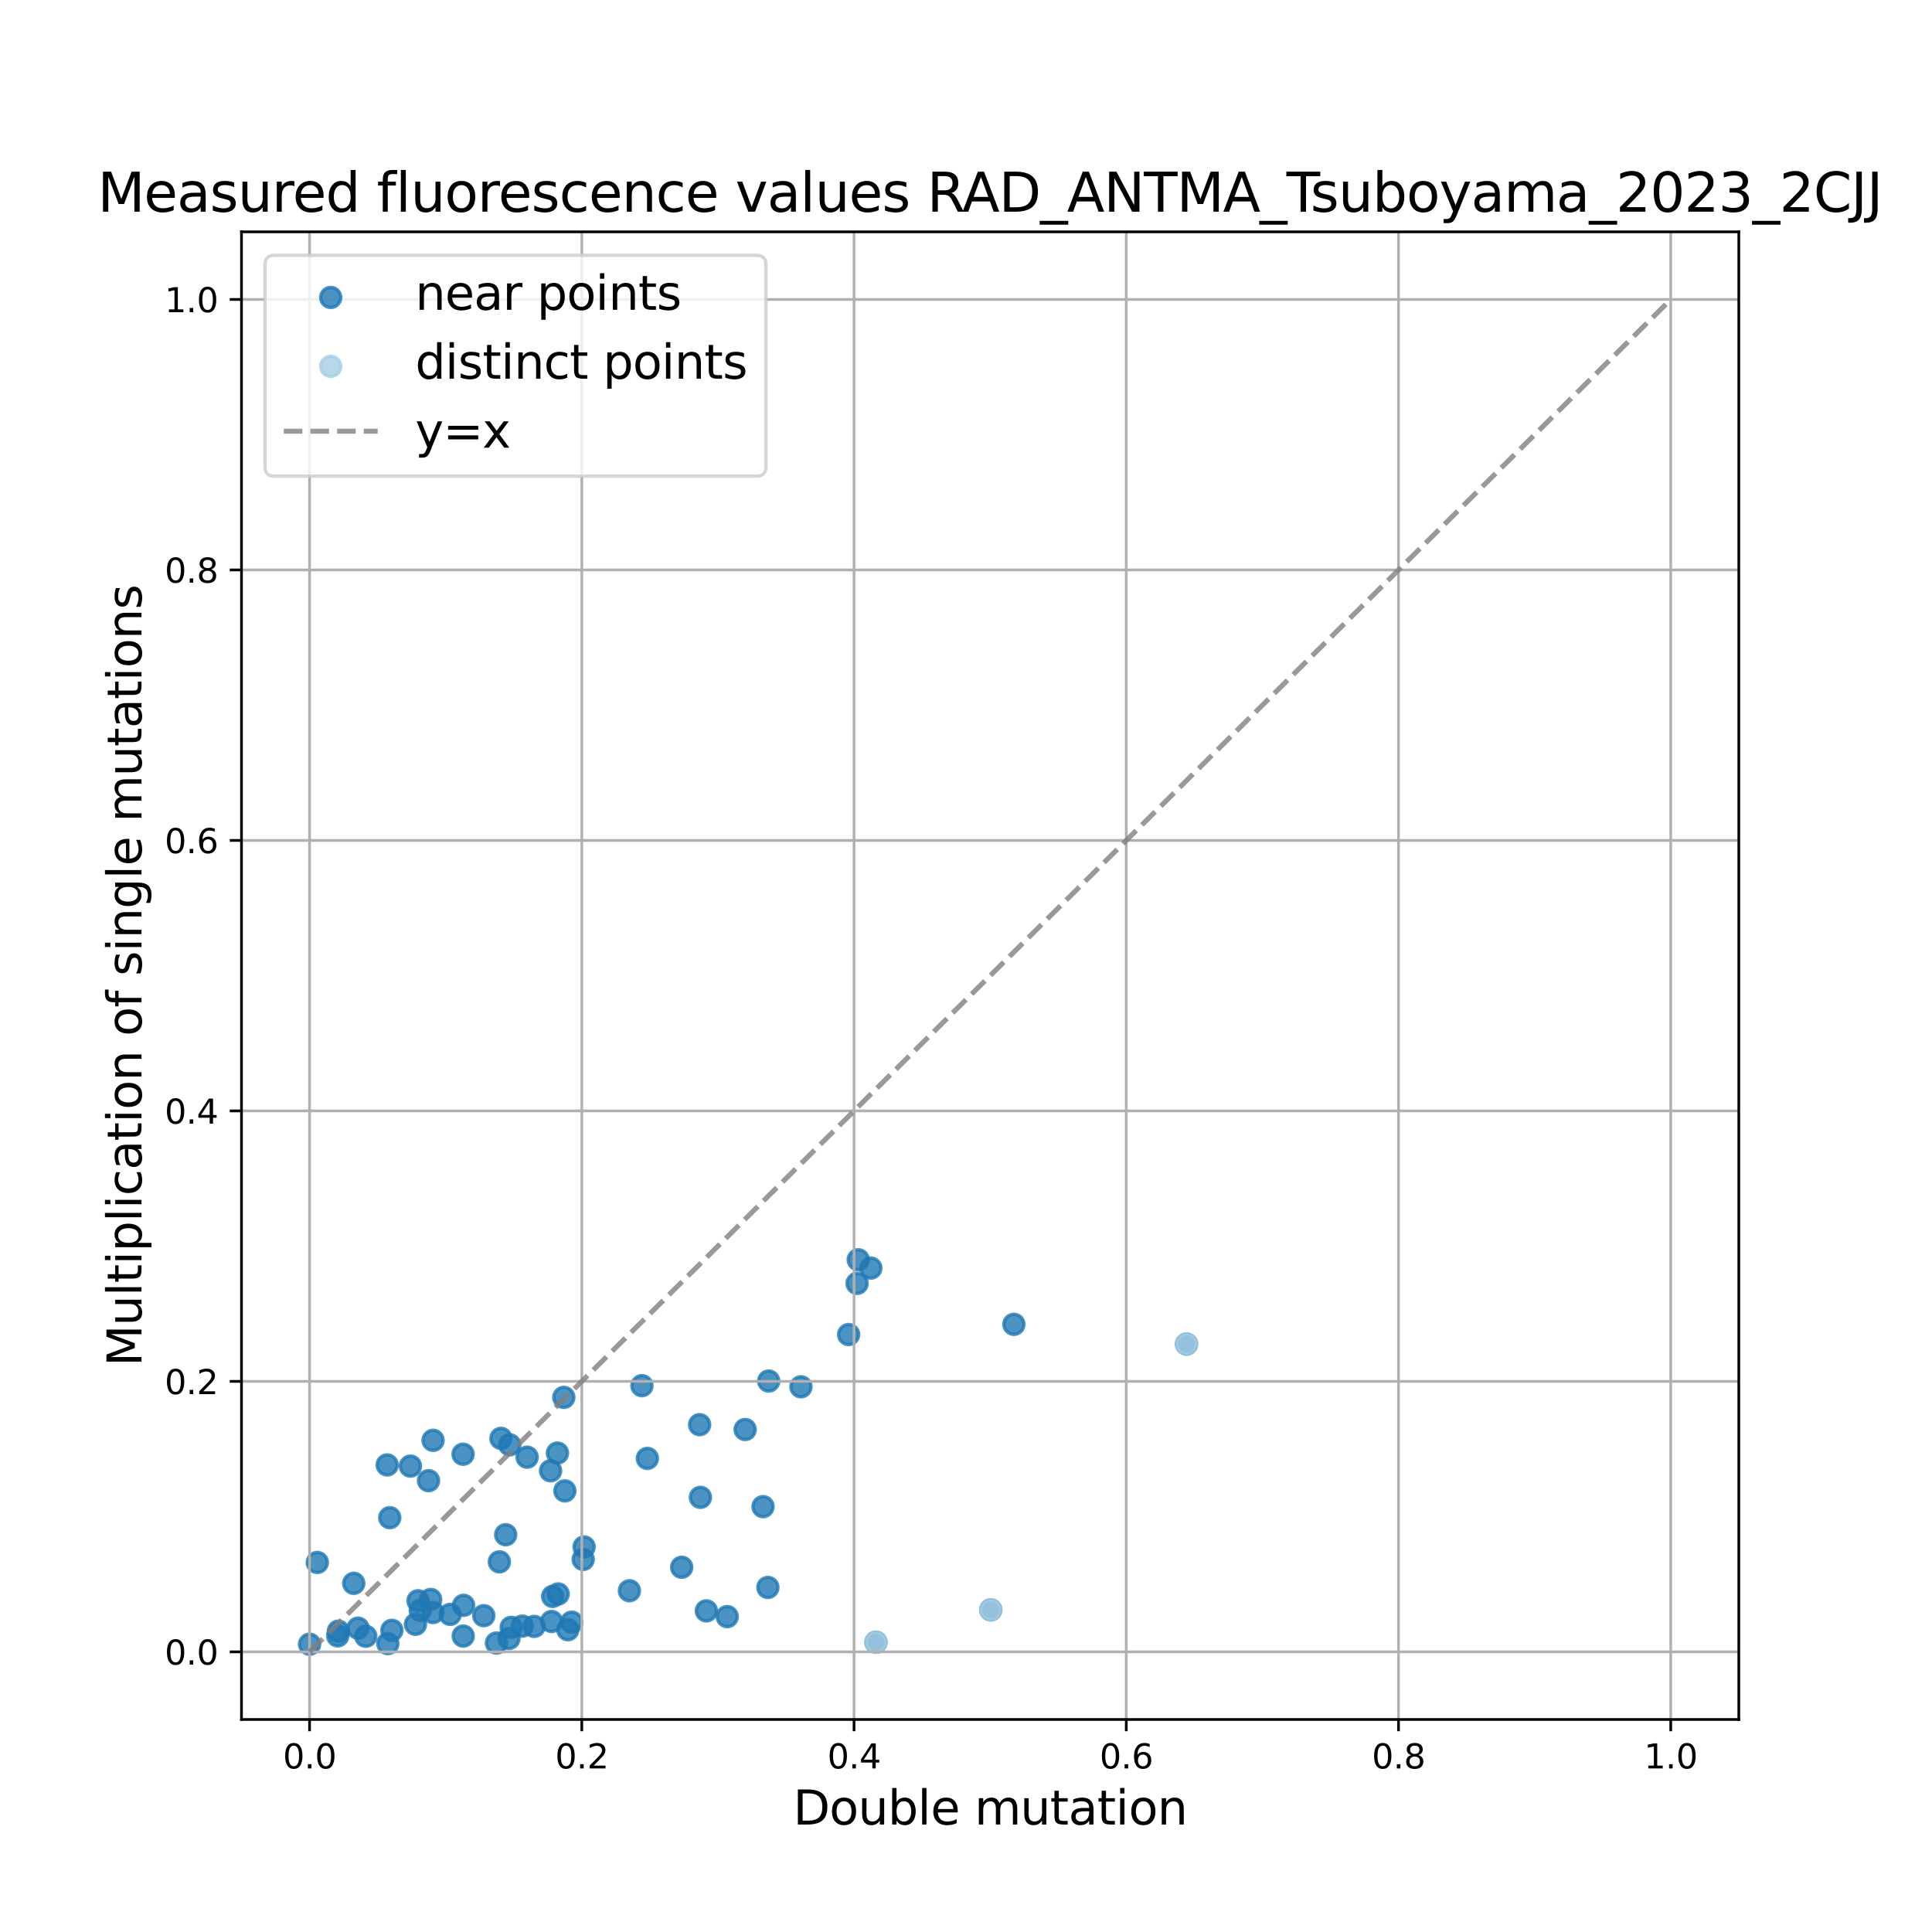 <?xml version="1.0" encoding="utf-8" standalone="no"?>
<!DOCTYPE svg PUBLIC "-//W3C//DTD SVG 1.1//EN"
  "http://www.w3.org/Graphics/SVG/1.1/DTD/svg11.dtd">
<svg xmlns:xlink="http://www.w3.org/1999/xlink" width="576pt" height="576pt" viewBox="0 0 576 576" xmlns="http://www.w3.org/2000/svg" version="1.1">
 <defs>
  <style type="text/css">*{stroke-linejoin: round; stroke-linecap: butt}</style>
 </defs>
 <g id="figure_1">
  <g id="patch_1">
   <path d="M 0 576 
L 576 576 
L 576 0 
L 0 0 
z
" style="fill: #ffffff"/>
  </g>
  <g id="axes_1">
   <g id="patch_2">
    <path d="M 72 512.64 
L 518.4 512.64 
L 518.4 69.12 
L 72 69.12 
z
" style="fill: #ffffff"/>
   </g>
   <g id="PathCollection_1">
    <defs>
     <path id="m69cbd426ca" d="M 0 3 
C 0.796 3 1.559 2.684 2.121 2.121 
C 2.684 1.559 3 0.796 3 0 
C 3 -0.796 2.684 -1.559 2.121 -2.121 
C 1.559 -2.684 0.796 -3 0 -3 
C -0.796 -3 -1.559 -2.684 -2.121 -2.121 
C -2.684 -1.559 -3 -0.796 -3 0 
C -3 0.796 -2.684 1.559 -2.121 2.121 
C -1.559 2.684 -0.796 3 0 3 
z
" style="stroke: #1f78b4; stroke-opacity: 0.8"/>
    </defs>
    <g clip-path="url(#p51358e89b4)">
     <use xlink:href="#m69cbd426ca" x="229.178" y="411.745" style="fill: #1f78b4; fill-opacity: 0.8; stroke: #1f78b4; stroke-opacity: 0.8"/>
     <use xlink:href="#m69cbd426ca" x="208.584" y="424.751" style="fill: #1f78b4; fill-opacity: 0.8; stroke: #1f78b4; stroke-opacity: 0.8"/>
     <use xlink:href="#m69cbd426ca" x="134.212" y="481.3" style="fill: #1f78b4; fill-opacity: 0.8; stroke: #1f78b4; stroke-opacity: 0.8"/>
     <use xlink:href="#m69cbd426ca" x="208.818" y="446.41" style="fill: #1f78b4; fill-opacity: 0.8; stroke: #1f78b4; stroke-opacity: 0.8"/>
     <use xlink:href="#m69cbd426ca" x="148.885" y="465.642" style="fill: #1f78b4; fill-opacity: 0.8; stroke: #1f78b4; stroke-opacity: 0.8"/>
     <use xlink:href="#m69cbd426ca" x="302.276" y="394.835" style="fill: #1f78b4; fill-opacity: 0.8; stroke: #1f78b4; stroke-opacity: 0.8"/>
     <use xlink:href="#m69cbd426ca" x="105.464" y="472.046" style="fill: #1f78b4; fill-opacity: 0.8; stroke: #1f78b4; stroke-opacity: 0.8"/>
     <use xlink:href="#m69cbd426ca" x="166.408" y="475.214" style="fill: #1f78b4; fill-opacity: 0.8; stroke: #1f78b4; stroke-opacity: 0.8"/>
     <use xlink:href="#m69cbd426ca" x="187.657" y="474.259" style="fill: #1f78b4; fill-opacity: 0.8; stroke: #1f78b4; stroke-opacity: 0.8"/>
     <use xlink:href="#m69cbd426ca" x="138.058" y="433.553" style="fill: #1f78b4; fill-opacity: 0.8; stroke: #1f78b4; stroke-opacity: 0.8"/>
     <use xlink:href="#m69cbd426ca" x="129.114" y="429.412" style="fill: #1f78b4; fill-opacity: 0.8; stroke: #1f78b4; stroke-opacity: 0.8"/>
     <use xlink:href="#m69cbd426ca" x="255.871" y="375.583" style="fill: #1f78b4; fill-opacity: 0.8; stroke: #1f78b4; stroke-opacity: 0.8"/>
     <use xlink:href="#m69cbd426ca" x="168.095" y="416.606" style="fill: #1f78b4; fill-opacity: 0.8; stroke: #1f78b4; stroke-opacity: 0.8"/>
     <use xlink:href="#m69cbd426ca" x="149.349" y="428.829" style="fill: #1f78b4; fill-opacity: 0.8; stroke: #1f78b4; stroke-opacity: 0.8"/>
     <use xlink:href="#m69cbd426ca" x="216.812" y="481.973" style="fill: #1f78b4; fill-opacity: 0.8; stroke: #1f78b4; stroke-opacity: 0.8"/>
     <use xlink:href="#m69cbd426ca" x="227.49" y="449.184" style="fill: #1f78b4; fill-opacity: 0.8; stroke: #1f78b4; stroke-opacity: 0.8"/>
     <use xlink:href="#m69cbd426ca" x="203.241" y="467.258" style="fill: #1f78b4; fill-opacity: 0.8; stroke: #1f78b4; stroke-opacity: 0.8"/>
     <use xlink:href="#m69cbd426ca" x="353.739" y="400.714" style="fill: #1f78b4; fill-opacity: 0.8; stroke: #1f78b4; stroke-opacity: 0.8"/>
     <use xlink:href="#m69cbd426ca" x="228.934" y="473.277" style="fill: #1f78b4; fill-opacity: 0.8; stroke: #1f78b4; stroke-opacity: 0.8"/>
     <use xlink:href="#m69cbd426ca" x="210.594" y="480.259" style="fill: #1f78b4; fill-opacity: 0.8; stroke: #1f78b4; stroke-opacity: 0.8"/>
     <use xlink:href="#m69cbd426ca" x="261.153" y="489.615" style="fill: #1f78b4; fill-opacity: 0.8; stroke: #1f78b4; stroke-opacity: 0.8"/>
     <use xlink:href="#m69cbd426ca" x="295.387" y="479.95" style="fill: #1f78b4; fill-opacity: 0.8; stroke: #1f78b4; stroke-opacity: 0.8"/>
     <use xlink:href="#m69cbd426ca" x="122.365" y="437.101" style="fill: #1f78b4; fill-opacity: 0.8; stroke: #1f78b4; stroke-opacity: 0.8"/>
     <use xlink:href="#m69cbd426ca" x="115.435" y="436.751" style="fill: #1f78b4; fill-opacity: 0.8; stroke: #1f78b4; stroke-opacity: 0.8"/>
     <use xlink:href="#m69cbd426ca" x="166.195" y="433.209" style="fill: #1f78b4; fill-opacity: 0.8; stroke: #1f78b4; stroke-opacity: 0.8"/>
     <use xlink:href="#m69cbd426ca" x="255.529" y="382.622" style="fill: #1f78b4; fill-opacity: 0.8; stroke: #1f78b4; stroke-opacity: 0.8"/>
     <use xlink:href="#m69cbd426ca" x="148.012" y="489.844" style="fill: #1f78b4; fill-opacity: 0.8; stroke: #1f78b4; stroke-opacity: 0.8"/>
     <use xlink:href="#m69cbd426ca" x="164.459" y="483.432" style="fill: #1f78b4; fill-opacity: 0.8; stroke: #1f78b4; stroke-opacity: 0.8"/>
     <use xlink:href="#m69cbd426ca" x="151.743" y="488.481" style="fill: #1f78b4; fill-opacity: 0.8; stroke: #1f78b4; stroke-opacity: 0.8"/>
     <use xlink:href="#m69cbd426ca" x="159.269" y="484.89" style="fill: #1f78b4; fill-opacity: 0.8; stroke: #1f78b4; stroke-opacity: 0.8"/>
     <use xlink:href="#m69cbd426ca" x="169.293" y="485.876" style="fill: #1f78b4; fill-opacity: 0.8; stroke: #1f78b4; stroke-opacity: 0.8"/>
     <use xlink:href="#m69cbd426ca" x="106.741" y="485.412" style="fill: #1f78b4; fill-opacity: 0.8; stroke: #1f78b4; stroke-opacity: 0.8"/>
     <use xlink:href="#m69cbd426ca" x="174.145" y="461.203" style="fill: #1f78b4; fill-opacity: 0.8; stroke: #1f78b4; stroke-opacity: 0.8"/>
     <use xlink:href="#m69cbd426ca" x="164.15" y="438.498" style="fill: #1f78b4; fill-opacity: 0.8; stroke: #1f78b4; stroke-opacity: 0.8"/>
     <use xlink:href="#m69cbd426ca" x="238.793" y="413.458" style="fill: #1f78b4; fill-opacity: 0.8; stroke: #1f78b4; stroke-opacity: 0.8"/>
     <use xlink:href="#m69cbd426ca" x="150.762" y="457.558" style="fill: #1f78b4; fill-opacity: 0.8; stroke: #1f78b4; stroke-opacity: 0.8"/>
     <use xlink:href="#m69cbd426ca" x="222.163" y="426.188" style="fill: #1f78b4; fill-opacity: 0.8; stroke: #1f78b4; stroke-opacity: 0.8"/>
     <use xlink:href="#m69cbd426ca" x="193.005" y="434.804" style="fill: #1f78b4; fill-opacity: 0.8; stroke: #1f78b4; stroke-opacity: 0.8"/>
     <use xlink:href="#m69cbd426ca" x="157.156" y="434.439" style="fill: #1f78b4; fill-opacity: 0.8; stroke: #1f78b4; stroke-opacity: 0.8"/>
     <use xlink:href="#m69cbd426ca" x="151.975" y="430.75" style="fill: #1f78b4; fill-opacity: 0.8; stroke: #1f78b4; stroke-opacity: 0.8"/>
     <use xlink:href="#m69cbd426ca" x="259.631" y="378.064" style="fill: #1f78b4; fill-opacity: 0.8; stroke: #1f78b4; stroke-opacity: 0.8"/>
     <use xlink:href="#m69cbd426ca" x="164.761" y="475.943" style="fill: #1f78b4; fill-opacity: 0.8; stroke: #1f78b4; stroke-opacity: 0.8"/>
     <use xlink:href="#m69cbd426ca" x="152.407" y="485.172" style="fill: #1f78b4; fill-opacity: 0.8; stroke: #1f78b4; stroke-opacity: 0.8"/>
     <use xlink:href="#m69cbd426ca" x="138.213" y="478.607" style="fill: #1f78b4; fill-opacity: 0.8; stroke: #1f78b4; stroke-opacity: 0.8"/>
     <use xlink:href="#m69cbd426ca" x="109.047" y="487.829" style="fill: #1f78b4; fill-opacity: 0.8; stroke: #1f78b4; stroke-opacity: 0.8"/>
     <use xlink:href="#m69cbd426ca" x="155.714" y="484.799" style="fill: #1f78b4; fill-opacity: 0.8; stroke: #1f78b4; stroke-opacity: 0.8"/>
     <use xlink:href="#m69cbd426ca" x="123.865" y="484.259" style="fill: #1f78b4; fill-opacity: 0.8; stroke: #1f78b4; stroke-opacity: 0.8"/>
     <use xlink:href="#m69cbd426ca" x="124.621" y="477.243" style="fill: #1f78b4; fill-opacity: 0.8; stroke: #1f78b4; stroke-opacity: 0.8"/>
     <use xlink:href="#m69cbd426ca" x="115.63" y="490.013" style="fill: #1f78b4; fill-opacity: 0.8; stroke: #1f78b4; stroke-opacity: 0.8"/>
     <use xlink:href="#m69cbd426ca" x="144.235" y="481.69" style="fill: #1f78b4; fill-opacity: 0.8; stroke: #1f78b4; stroke-opacity: 0.8"/>
     <use xlink:href="#m69cbd426ca" x="100.689" y="487.712" style="fill: #1f78b4; fill-opacity: 0.8; stroke: #1f78b4; stroke-opacity: 0.8"/>
     <use xlink:href="#m69cbd426ca" x="128.398" y="476.857" style="fill: #1f78b4; fill-opacity: 0.8; stroke: #1f78b4; stroke-opacity: 0.8"/>
     <use xlink:href="#m69cbd426ca" x="100.885" y="486.305" style="fill: #1f78b4; fill-opacity: 0.8; stroke: #1f78b4; stroke-opacity: 0.8"/>
     <use xlink:href="#m69cbd426ca" x="129.077" y="480.758" style="fill: #1f78b4; fill-opacity: 0.8; stroke: #1f78b4; stroke-opacity: 0.8"/>
     <use xlink:href="#m69cbd426ca" x="92.291" y="490.201" style="fill: #1f78b4; fill-opacity: 0.8; stroke: #1f78b4; stroke-opacity: 0.8"/>
     <use xlink:href="#m69cbd426ca" x="125.309" y="480.11" style="fill: #1f78b4; fill-opacity: 0.8; stroke: #1f78b4; stroke-opacity: 0.8"/>
     <use xlink:href="#m69cbd426ca" x="116.838" y="486.062" style="fill: #1f78b4; fill-opacity: 0.8; stroke: #1f78b4; stroke-opacity: 0.8"/>
     <use xlink:href="#m69cbd426ca" x="170.441" y="483.629" style="fill: #1f78b4; fill-opacity: 0.8; stroke: #1f78b4; stroke-opacity: 0.8"/>
     <use xlink:href="#m69cbd426ca" x="94.598" y="465.824" style="fill: #1f78b4; fill-opacity: 0.8; stroke: #1f78b4; stroke-opacity: 0.8"/>
     <use xlink:href="#m69cbd426ca" x="116.203" y="452.474" style="fill: #1f78b4; fill-opacity: 0.8; stroke: #1f78b4; stroke-opacity: 0.8"/>
     <use xlink:href="#m69cbd426ca" x="168.405" y="444.49" style="fill: #1f78b4; fill-opacity: 0.8; stroke: #1f78b4; stroke-opacity: 0.8"/>
     <use xlink:href="#m69cbd426ca" x="138.108" y="487.77" style="fill: #1f78b4; fill-opacity: 0.8; stroke: #1f78b4; stroke-opacity: 0.8"/>
     <use xlink:href="#m69cbd426ca" x="127.758" y="441.441" style="fill: #1f78b4; fill-opacity: 0.8; stroke: #1f78b4; stroke-opacity: 0.8"/>
     <use xlink:href="#m69cbd426ca" x="173.866" y="464.916" style="fill: #1f78b4; fill-opacity: 0.8; stroke: #1f78b4; stroke-opacity: 0.8"/>
     <use xlink:href="#m69cbd426ca" x="253.009" y="397.879" style="fill: #1f78b4; fill-opacity: 0.8; stroke: #1f78b4; stroke-opacity: 0.8"/>
     <use xlink:href="#m69cbd426ca" x="191.38" y="413.118" style="fill: #1f78b4; fill-opacity: 0.8; stroke: #1f78b4; stroke-opacity: 0.8"/>
    </g>
   </g>
   <g id="PathCollection_2">
    <defs>
     <path id="m126b830cac" d="M 0 3 
C 0.796 3 1.559 2.684 2.121 2.121 
C 2.684 1.559 3 0.796 3 0 
C 3 -0.796 2.684 -1.559 2.121 -2.121 
C 1.559 -2.684 0.796 -3 0 -3 
C -0.796 -3 -1.559 -2.684 -2.121 -2.121 
C -2.684 -1.559 -3 -0.796 -3 0 
C -3 0.796 -2.684 1.559 -2.121 2.121 
C -1.559 2.684 -0.796 3 0 3 
z
" style="stroke: #a6cee3; stroke-opacity: 0.8"/>
    </defs>
    <g clip-path="url(#p51358e89b4)">
     <use xlink:href="#m126b830cac" x="353.739" y="400.714" style="fill: #a6cee3; fill-opacity: 0.8; stroke: #a6cee3; stroke-opacity: 0.8"/>
     <use xlink:href="#m126b830cac" x="261.153" y="489.615" style="fill: #a6cee3; fill-opacity: 0.8; stroke: #a6cee3; stroke-opacity: 0.8"/>
     <use xlink:href="#m126b830cac" x="295.387" y="479.95" style="fill: #a6cee3; fill-opacity: 0.8; stroke: #a6cee3; stroke-opacity: 0.8"/>
    </g>
   </g>
   <g id="matplotlib.axis_1">
    <g id="xtick_1">
     <g id="line2d_1">
      <path d="M 92.291 512.64 
L 92.291 69.12 
" clip-path="url(#p51358e89b4)" style="fill: none; stroke: #b0b0b0; stroke-width: 0.8; stroke-linecap: square"/>
     </g>
     <g id="line2d_2">
      <defs>
       <path id="m1559e12fd3" d="M 0 0 
L 0 3.5 
" style="stroke: #000000; stroke-width: 0.8"/>
      </defs>
      <g>
       <use xlink:href="#m1559e12fd3" x="92.291" y="512.64" style="stroke: #000000; stroke-width: 0.8"/>
      </g>
     </g>
     <g id="text_1">
      <!-- 0.0 -->
      <g transform="translate(84.339 527.238) scale(0.1 -0.1)">
       <defs>
        <path id="DejaVuSans-30" d="M 2034 4250 
Q 1547 4250 1301 3770 
Q 1056 3291 1056 2328 
Q 1056 1369 1301 889 
Q 1547 409 2034 409 
Q 2525 409 2770 889 
Q 3016 1369 3016 2328 
Q 3016 3291 2770 3770 
Q 2525 4250 2034 4250 
z
M 2034 4750 
Q 2819 4750 3233 4129 
Q 3647 3509 3647 2328 
Q 3647 1150 3233 529 
Q 2819 -91 2034 -91 
Q 1250 -91 836 529 
Q 422 1150 422 2328 
Q 422 3509 836 4129 
Q 1250 4750 2034 4750 
z
" transform="scale(0.016)"/>
        <path id="DejaVuSans-2e" d="M 684 794 
L 1344 794 
L 1344 0 
L 684 0 
L 684 794 
z
" transform="scale(0.016)"/>
       </defs>
       <use xlink:href="#DejaVuSans-30"/>
       <use xlink:href="#DejaVuSans-2e" x="63.623"/>
       <use xlink:href="#DejaVuSans-30" x="95.41"/>
      </g>
     </g>
    </g>
    <g id="xtick_2">
     <g id="line2d_3">
      <path d="M 173.455 512.64 
L 173.455 69.12 
" clip-path="url(#p51358e89b4)" style="fill: none; stroke: #b0b0b0; stroke-width: 0.8; stroke-linecap: square"/>
     </g>
     <g id="line2d_4">
      <g>
       <use xlink:href="#m1559e12fd3" x="173.455" y="512.64" style="stroke: #000000; stroke-width: 0.8"/>
      </g>
     </g>
     <g id="text_2">
      <!-- 0.2 -->
      <g transform="translate(165.503 527.238) scale(0.1 -0.1)">
       <defs>
        <path id="DejaVuSans-32" d="M 1228 531 
L 3431 531 
L 3431 0 
L 469 0 
L 469 531 
Q 828 903 1448 1529 
Q 2069 2156 2228 2338 
Q 2531 2678 2651 2914 
Q 2772 3150 2772 3378 
Q 2772 3750 2511 3984 
Q 2250 4219 1831 4219 
Q 1534 4219 1204 4116 
Q 875 4013 500 3803 
L 500 4441 
Q 881 4594 1212 4672 
Q 1544 4750 1819 4750 
Q 2544 4750 2975 4387 
Q 3406 4025 3406 3419 
Q 3406 3131 3298 2873 
Q 3191 2616 2906 2266 
Q 2828 2175 2409 1742 
Q 1991 1309 1228 531 
z
" transform="scale(0.016)"/>
       </defs>
       <use xlink:href="#DejaVuSans-30"/>
       <use xlink:href="#DejaVuSans-2e" x="63.623"/>
       <use xlink:href="#DejaVuSans-32" x="95.41"/>
      </g>
     </g>
    </g>
    <g id="xtick_3">
     <g id="line2d_5">
      <path d="M 254.618 512.64 
L 254.618 69.12 
" clip-path="url(#p51358e89b4)" style="fill: none; stroke: #b0b0b0; stroke-width: 0.8; stroke-linecap: square"/>
     </g>
     <g id="line2d_6">
      <g>
       <use xlink:href="#m1559e12fd3" x="254.618" y="512.64" style="stroke: #000000; stroke-width: 0.8"/>
      </g>
     </g>
     <g id="text_3">
      <!-- 0.4 -->
      <g transform="translate(246.667 527.238) scale(0.1 -0.1)">
       <defs>
        <path id="DejaVuSans-34" d="M 2419 4116 
L 825 1625 
L 2419 1625 
L 2419 4116 
z
M 2253 4666 
L 3047 4666 
L 3047 1625 
L 3713 1625 
L 3713 1100 
L 3047 1100 
L 3047 0 
L 2419 0 
L 2419 1100 
L 313 1100 
L 313 1709 
L 2253 4666 
z
" transform="scale(0.016)"/>
       </defs>
       <use xlink:href="#DejaVuSans-30"/>
       <use xlink:href="#DejaVuSans-2e" x="63.623"/>
       <use xlink:href="#DejaVuSans-34" x="95.41"/>
      </g>
     </g>
    </g>
    <g id="xtick_4">
     <g id="line2d_7">
      <path d="M 335.782 512.64 
L 335.782 69.12 
" clip-path="url(#p51358e89b4)" style="fill: none; stroke: #b0b0b0; stroke-width: 0.8; stroke-linecap: square"/>
     </g>
     <g id="line2d_8">
      <g>
       <use xlink:href="#m1559e12fd3" x="335.782" y="512.64" style="stroke: #000000; stroke-width: 0.8"/>
      </g>
     </g>
     <g id="text_4">
      <!-- 0.6 -->
      <g transform="translate(327.83 527.238) scale(0.1 -0.1)">
       <defs>
        <path id="DejaVuSans-36" d="M 2113 2584 
Q 1688 2584 1439 2293 
Q 1191 2003 1191 1497 
Q 1191 994 1439 701 
Q 1688 409 2113 409 
Q 2538 409 2786 701 
Q 3034 994 3034 1497 
Q 3034 2003 2786 2293 
Q 2538 2584 2113 2584 
z
M 3366 4563 
L 3366 3988 
Q 3128 4100 2886 4159 
Q 2644 4219 2406 4219 
Q 1781 4219 1451 3797 
Q 1122 3375 1075 2522 
Q 1259 2794 1537 2939 
Q 1816 3084 2150 3084 
Q 2853 3084 3261 2657 
Q 3669 2231 3669 1497 
Q 3669 778 3244 343 
Q 2819 -91 2113 -91 
Q 1303 -91 875 529 
Q 447 1150 447 2328 
Q 447 3434 972 4092 
Q 1497 4750 2381 4750 
Q 2619 4750 2861 4703 
Q 3103 4656 3366 4563 
z
" transform="scale(0.016)"/>
       </defs>
       <use xlink:href="#DejaVuSans-30"/>
       <use xlink:href="#DejaVuSans-2e" x="63.623"/>
       <use xlink:href="#DejaVuSans-36" x="95.41"/>
      </g>
     </g>
    </g>
    <g id="xtick_5">
     <g id="line2d_9">
      <path d="M 416.945 512.64 
L 416.945 69.12 
" clip-path="url(#p51358e89b4)" style="fill: none; stroke: #b0b0b0; stroke-width: 0.8; stroke-linecap: square"/>
     </g>
     <g id="line2d_10">
      <g>
       <use xlink:href="#m1559e12fd3" x="416.945" y="512.64" style="stroke: #000000; stroke-width: 0.8"/>
      </g>
     </g>
     <g id="text_5">
      <!-- 0.8 -->
      <g transform="translate(408.994 527.238) scale(0.1 -0.1)">
       <defs>
        <path id="DejaVuSans-38" d="M 2034 2216 
Q 1584 2216 1326 1975 
Q 1069 1734 1069 1313 
Q 1069 891 1326 650 
Q 1584 409 2034 409 
Q 2484 409 2743 651 
Q 3003 894 3003 1313 
Q 3003 1734 2745 1975 
Q 2488 2216 2034 2216 
z
M 1403 2484 
Q 997 2584 770 2862 
Q 544 3141 544 3541 
Q 544 4100 942 4425 
Q 1341 4750 2034 4750 
Q 2731 4750 3128 4425 
Q 3525 4100 3525 3541 
Q 3525 3141 3298 2862 
Q 3072 2584 2669 2484 
Q 3125 2378 3379 2068 
Q 3634 1759 3634 1313 
Q 3634 634 3220 271 
Q 2806 -91 2034 -91 
Q 1263 -91 848 271 
Q 434 634 434 1313 
Q 434 1759 690 2068 
Q 947 2378 1403 2484 
z
M 1172 3481 
Q 1172 3119 1398 2916 
Q 1625 2713 2034 2713 
Q 2441 2713 2670 2916 
Q 2900 3119 2900 3481 
Q 2900 3844 2670 4047 
Q 2441 4250 2034 4250 
Q 1625 4250 1398 4047 
Q 1172 3844 1172 3481 
z
" transform="scale(0.016)"/>
       </defs>
       <use xlink:href="#DejaVuSans-30"/>
       <use xlink:href="#DejaVuSans-2e" x="63.623"/>
       <use xlink:href="#DejaVuSans-38" x="95.41"/>
      </g>
     </g>
    </g>
    <g id="xtick_6">
     <g id="line2d_11">
      <path d="M 498.109 512.64 
L 498.109 69.12 
" clip-path="url(#p51358e89b4)" style="fill: none; stroke: #b0b0b0; stroke-width: 0.8; stroke-linecap: square"/>
     </g>
     <g id="line2d_12">
      <g>
       <use xlink:href="#m1559e12fd3" x="498.109" y="512.64" style="stroke: #000000; stroke-width: 0.8"/>
      </g>
     </g>
     <g id="text_6">
      <!-- 1.0 -->
      <g transform="translate(490.158 527.238) scale(0.1 -0.1)">
       <defs>
        <path id="DejaVuSans-31" d="M 794 531 
L 1825 531 
L 1825 4091 
L 703 3866 
L 703 4441 
L 1819 4666 
L 2450 4666 
L 2450 531 
L 3481 531 
L 3481 0 
L 794 0 
L 794 531 
z
" transform="scale(0.016)"/>
       </defs>
       <use xlink:href="#DejaVuSans-31"/>
       <use xlink:href="#DejaVuSans-2e" x="63.623"/>
       <use xlink:href="#DejaVuSans-30" x="95.41"/>
      </g>
     </g>
    </g>
    <g id="text_7">
     <!-- Double mutation -->
     <g transform="translate(236.473 543.956) scale(0.14 -0.14)">
      <defs>
       <path id="DejaVuSans-44" d="M 1259 4147 
L 1259 519 
L 2022 519 
Q 2988 519 3436 956 
Q 3884 1394 3884 2338 
Q 3884 3275 3436 3711 
Q 2988 4147 2022 4147 
L 1259 4147 
z
M 628 4666 
L 1925 4666 
Q 3281 4666 3915 4102 
Q 4550 3538 4550 2338 
Q 4550 1131 3912 565 
Q 3275 0 1925 0 
L 628 0 
L 628 4666 
z
" transform="scale(0.016)"/>
       <path id="DejaVuSans-6f" d="M 1959 3097 
Q 1497 3097 1228 2736 
Q 959 2375 959 1747 
Q 959 1119 1226 758 
Q 1494 397 1959 397 
Q 2419 397 2687 759 
Q 2956 1122 2956 1747 
Q 2956 2369 2687 2733 
Q 2419 3097 1959 3097 
z
M 1959 3584 
Q 2709 3584 3137 3096 
Q 3566 2609 3566 1747 
Q 3566 888 3137 398 
Q 2709 -91 1959 -91 
Q 1206 -91 779 398 
Q 353 888 353 1747 
Q 353 2609 779 3096 
Q 1206 3584 1959 3584 
z
" transform="scale(0.016)"/>
       <path id="DejaVuSans-75" d="M 544 1381 
L 544 3500 
L 1119 3500 
L 1119 1403 
Q 1119 906 1312 657 
Q 1506 409 1894 409 
Q 2359 409 2629 706 
Q 2900 1003 2900 1516 
L 2900 3500 
L 3475 3500 
L 3475 0 
L 2900 0 
L 2900 538 
Q 2691 219 2414 64 
Q 2138 -91 1772 -91 
Q 1169 -91 856 284 
Q 544 659 544 1381 
z
M 1991 3584 
L 1991 3584 
z
" transform="scale(0.016)"/>
       <path id="DejaVuSans-62" d="M 3116 1747 
Q 3116 2381 2855 2742 
Q 2594 3103 2138 3103 
Q 1681 3103 1420 2742 
Q 1159 2381 1159 1747 
Q 1159 1113 1420 752 
Q 1681 391 2138 391 
Q 2594 391 2855 752 
Q 3116 1113 3116 1747 
z
M 1159 2969 
Q 1341 3281 1617 3432 
Q 1894 3584 2278 3584 
Q 2916 3584 3314 3078 
Q 3713 2572 3713 1747 
Q 3713 922 3314 415 
Q 2916 -91 2278 -91 
Q 1894 -91 1617 61 
Q 1341 213 1159 525 
L 1159 0 
L 581 0 
L 581 4863 
L 1159 4863 
L 1159 2969 
z
" transform="scale(0.016)"/>
       <path id="DejaVuSans-6c" d="M 603 4863 
L 1178 4863 
L 1178 0 
L 603 0 
L 603 4863 
z
" transform="scale(0.016)"/>
       <path id="DejaVuSans-65" d="M 3597 1894 
L 3597 1613 
L 953 1613 
Q 991 1019 1311 708 
Q 1631 397 2203 397 
Q 2534 397 2845 478 
Q 3156 559 3463 722 
L 3463 178 
Q 3153 47 2828 -22 
Q 2503 -91 2169 -91 
Q 1331 -91 842 396 
Q 353 884 353 1716 
Q 353 2575 817 3079 
Q 1281 3584 2069 3584 
Q 2775 3584 3186 3129 
Q 3597 2675 3597 1894 
z
M 3022 2063 
Q 3016 2534 2758 2815 
Q 2500 3097 2075 3097 
Q 1594 3097 1305 2825 
Q 1016 2553 972 2059 
L 3022 2063 
z
" transform="scale(0.016)"/>
       <path id="DejaVuSans-20" transform="scale(0.016)"/>
       <path id="DejaVuSans-6d" d="M 3328 2828 
Q 3544 3216 3844 3400 
Q 4144 3584 4550 3584 
Q 5097 3584 5394 3201 
Q 5691 2819 5691 2113 
L 5691 0 
L 5113 0 
L 5113 2094 
Q 5113 2597 4934 2840 
Q 4756 3084 4391 3084 
Q 3944 3084 3684 2787 
Q 3425 2491 3425 1978 
L 3425 0 
L 2847 0 
L 2847 2094 
Q 2847 2600 2669 2842 
Q 2491 3084 2119 3084 
Q 1678 3084 1418 2786 
Q 1159 2488 1159 1978 
L 1159 0 
L 581 0 
L 581 3500 
L 1159 3500 
L 1159 2956 
Q 1356 3278 1631 3431 
Q 1906 3584 2284 3584 
Q 2666 3584 2933 3390 
Q 3200 3197 3328 2828 
z
" transform="scale(0.016)"/>
       <path id="DejaVuSans-74" d="M 1172 4494 
L 1172 3500 
L 2356 3500 
L 2356 3053 
L 1172 3053 
L 1172 1153 
Q 1172 725 1289 603 
Q 1406 481 1766 481 
L 2356 481 
L 2356 0 
L 1766 0 
Q 1100 0 847 248 
Q 594 497 594 1153 
L 594 3053 
L 172 3053 
L 172 3500 
L 594 3500 
L 594 4494 
L 1172 4494 
z
" transform="scale(0.016)"/>
       <path id="DejaVuSans-61" d="M 2194 1759 
Q 1497 1759 1228 1600 
Q 959 1441 959 1056 
Q 959 750 1161 570 
Q 1363 391 1709 391 
Q 2188 391 2477 730 
Q 2766 1069 2766 1631 
L 2766 1759 
L 2194 1759 
z
M 3341 1997 
L 3341 0 
L 2766 0 
L 2766 531 
Q 2569 213 2275 61 
Q 1981 -91 1556 -91 
Q 1019 -91 701 211 
Q 384 513 384 1019 
Q 384 1609 779 1909 
Q 1175 2209 1959 2209 
L 2766 2209 
L 2766 2266 
Q 2766 2663 2505 2880 
Q 2244 3097 1772 3097 
Q 1472 3097 1187 3025 
Q 903 2953 641 2809 
L 641 3341 
Q 956 3463 1253 3523 
Q 1550 3584 1831 3584 
Q 2591 3584 2966 3190 
Q 3341 2797 3341 1997 
z
" transform="scale(0.016)"/>
       <path id="DejaVuSans-69" d="M 603 3500 
L 1178 3500 
L 1178 0 
L 603 0 
L 603 3500 
z
M 603 4863 
L 1178 4863 
L 1178 4134 
L 603 4134 
L 603 4863 
z
" transform="scale(0.016)"/>
       <path id="DejaVuSans-6e" d="M 3513 2113 
L 3513 0 
L 2938 0 
L 2938 2094 
Q 2938 2591 2744 2837 
Q 2550 3084 2163 3084 
Q 1697 3084 1428 2787 
Q 1159 2491 1159 1978 
L 1159 0 
L 581 0 
L 581 3500 
L 1159 3500 
L 1159 2956 
Q 1366 3272 1645 3428 
Q 1925 3584 2291 3584 
Q 2894 3584 3203 3211 
Q 3513 2838 3513 2113 
z
" transform="scale(0.016)"/>
      </defs>
      <use xlink:href="#DejaVuSans-44"/>
      <use xlink:href="#DejaVuSans-6f" x="77.002"/>
      <use xlink:href="#DejaVuSans-75" x="138.184"/>
      <use xlink:href="#DejaVuSans-62" x="201.562"/>
      <use xlink:href="#DejaVuSans-6c" x="265.039"/>
      <use xlink:href="#DejaVuSans-65" x="292.822"/>
      <use xlink:href="#DejaVuSans-20" x="354.346"/>
      <use xlink:href="#DejaVuSans-6d" x="386.133"/>
      <use xlink:href="#DejaVuSans-75" x="483.545"/>
      <use xlink:href="#DejaVuSans-74" x="546.924"/>
      <use xlink:href="#DejaVuSans-61" x="586.133"/>
      <use xlink:href="#DejaVuSans-74" x="647.412"/>
      <use xlink:href="#DejaVuSans-69" x="686.621"/>
      <use xlink:href="#DejaVuSans-6f" x="714.404"/>
      <use xlink:href="#DejaVuSans-6e" x="775.586"/>
     </g>
    </g>
   </g>
   <g id="matplotlib.axis_2">
    <g id="ytick_1">
     <g id="line2d_13">
      <path d="M 72 492.48 
L 518.4 492.48 
" clip-path="url(#p51358e89b4)" style="fill: none; stroke: #b0b0b0; stroke-width: 0.8; stroke-linecap: square"/>
     </g>
     <g id="line2d_14">
      <defs>
       <path id="m616b1b1ae2" d="M 0 0 
L -3.5 0 
" style="stroke: #000000; stroke-width: 0.8"/>
      </defs>
      <g>
       <use xlink:href="#m616b1b1ae2" x="72" y="492.48" style="stroke: #000000; stroke-width: 0.8"/>
      </g>
     </g>
     <g id="text_8">
      <!-- 0.0 -->
      <g transform="translate(49.097 496.279) scale(0.1 -0.1)">
       <use xlink:href="#DejaVuSans-30"/>
       <use xlink:href="#DejaVuSans-2e" x="63.623"/>
       <use xlink:href="#DejaVuSans-30" x="95.41"/>
      </g>
     </g>
    </g>
    <g id="ytick_2">
     <g id="line2d_15">
      <path d="M 72 411.84 
L 518.4 411.84 
" clip-path="url(#p51358e89b4)" style="fill: none; stroke: #b0b0b0; stroke-width: 0.8; stroke-linecap: square"/>
     </g>
     <g id="line2d_16">
      <g>
       <use xlink:href="#m616b1b1ae2" x="72" y="411.84" style="stroke: #000000; stroke-width: 0.8"/>
      </g>
     </g>
     <g id="text_9">
      <!-- 0.2 -->
      <g transform="translate(49.097 415.639) scale(0.1 -0.1)">
       <use xlink:href="#DejaVuSans-30"/>
       <use xlink:href="#DejaVuSans-2e" x="63.623"/>
       <use xlink:href="#DejaVuSans-32" x="95.41"/>
      </g>
     </g>
    </g>
    <g id="ytick_3">
     <g id="line2d_17">
      <path d="M 72 331.2 
L 518.4 331.2 
" clip-path="url(#p51358e89b4)" style="fill: none; stroke: #b0b0b0; stroke-width: 0.8; stroke-linecap: square"/>
     </g>
     <g id="line2d_18">
      <g>
       <use xlink:href="#m616b1b1ae2" x="72" y="331.2" style="stroke: #000000; stroke-width: 0.8"/>
      </g>
     </g>
     <g id="text_10">
      <!-- 0.4 -->
      <g transform="translate(49.097 334.999) scale(0.1 -0.1)">
       <use xlink:href="#DejaVuSans-30"/>
       <use xlink:href="#DejaVuSans-2e" x="63.623"/>
       <use xlink:href="#DejaVuSans-34" x="95.41"/>
      </g>
     </g>
    </g>
    <g id="ytick_4">
     <g id="line2d_19">
      <path d="M 72 250.56 
L 518.4 250.56 
" clip-path="url(#p51358e89b4)" style="fill: none; stroke: #b0b0b0; stroke-width: 0.8; stroke-linecap: square"/>
     </g>
     <g id="line2d_20">
      <g>
       <use xlink:href="#m616b1b1ae2" x="72" y="250.56" style="stroke: #000000; stroke-width: 0.8"/>
      </g>
     </g>
     <g id="text_11">
      <!-- 0.6 -->
      <g transform="translate(49.097 254.359) scale(0.1 -0.1)">
       <use xlink:href="#DejaVuSans-30"/>
       <use xlink:href="#DejaVuSans-2e" x="63.623"/>
       <use xlink:href="#DejaVuSans-36" x="95.41"/>
      </g>
     </g>
    </g>
    <g id="ytick_5">
     <g id="line2d_21">
      <path d="M 72 169.92 
L 518.4 169.92 
" clip-path="url(#p51358e89b4)" style="fill: none; stroke: #b0b0b0; stroke-width: 0.8; stroke-linecap: square"/>
     </g>
     <g id="line2d_22">
      <g>
       <use xlink:href="#m616b1b1ae2" x="72" y="169.92" style="stroke: #000000; stroke-width: 0.8"/>
      </g>
     </g>
     <g id="text_12">
      <!-- 0.8 -->
      <g transform="translate(49.097 173.719) scale(0.1 -0.1)">
       <use xlink:href="#DejaVuSans-30"/>
       <use xlink:href="#DejaVuSans-2e" x="63.623"/>
       <use xlink:href="#DejaVuSans-38" x="95.41"/>
      </g>
     </g>
    </g>
    <g id="ytick_6">
     <g id="line2d_23">
      <path d="M 72 89.28 
L 518.4 89.28 
" clip-path="url(#p51358e89b4)" style="fill: none; stroke: #b0b0b0; stroke-width: 0.8; stroke-linecap: square"/>
     </g>
     <g id="line2d_24">
      <g>
       <use xlink:href="#m616b1b1ae2" x="72" y="89.28" style="stroke: #000000; stroke-width: 0.8"/>
      </g>
     </g>
     <g id="text_13">
      <!-- 1.0 -->
      <g transform="translate(49.097 93.079) scale(0.1 -0.1)">
       <use xlink:href="#DejaVuSans-31"/>
       <use xlink:href="#DejaVuSans-2e" x="63.623"/>
       <use xlink:href="#DejaVuSans-30" x="95.41"/>
      </g>
     </g>
    </g>
    <g id="text_14">
     <!-- Multiplication of single mutations -->
     <g transform="translate(42.185 407.358) rotate(-90) scale(0.14 -0.14)">
      <defs>
       <path id="DejaVuSans-4d" d="M 628 4666 
L 1569 4666 
L 2759 1491 
L 3956 4666 
L 4897 4666 
L 4897 0 
L 4281 0 
L 4281 4097 
L 3078 897 
L 2444 897 
L 1241 4097 
L 1241 0 
L 628 0 
L 628 4666 
z
" transform="scale(0.016)"/>
       <path id="DejaVuSans-70" d="M 1159 525 
L 1159 -1331 
L 581 -1331 
L 581 3500 
L 1159 3500 
L 1159 2969 
Q 1341 3281 1617 3432 
Q 1894 3584 2278 3584 
Q 2916 3584 3314 3078 
Q 3713 2572 3713 1747 
Q 3713 922 3314 415 
Q 2916 -91 2278 -91 
Q 1894 -91 1617 61 
Q 1341 213 1159 525 
z
M 3116 1747 
Q 3116 2381 2855 2742 
Q 2594 3103 2138 3103 
Q 1681 3103 1420 2742 
Q 1159 2381 1159 1747 
Q 1159 1113 1420 752 
Q 1681 391 2138 391 
Q 2594 391 2855 752 
Q 3116 1113 3116 1747 
z
" transform="scale(0.016)"/>
       <path id="DejaVuSans-63" d="M 3122 3366 
L 3122 2828 
Q 2878 2963 2633 3030 
Q 2388 3097 2138 3097 
Q 1578 3097 1268 2742 
Q 959 2388 959 1747 
Q 959 1106 1268 751 
Q 1578 397 2138 397 
Q 2388 397 2633 464 
Q 2878 531 3122 666 
L 3122 134 
Q 2881 22 2623 -34 
Q 2366 -91 2075 -91 
Q 1284 -91 818 406 
Q 353 903 353 1747 
Q 353 2603 823 3093 
Q 1294 3584 2113 3584 
Q 2378 3584 2631 3529 
Q 2884 3475 3122 3366 
z
" transform="scale(0.016)"/>
       <path id="DejaVuSans-66" d="M 2375 4863 
L 2375 4384 
L 1825 4384 
Q 1516 4384 1395 4259 
Q 1275 4134 1275 3809 
L 1275 3500 
L 2222 3500 
L 2222 3053 
L 1275 3053 
L 1275 0 
L 697 0 
L 697 3053 
L 147 3053 
L 147 3500 
L 697 3500 
L 697 3744 
Q 697 4328 969 4595 
Q 1241 4863 1831 4863 
L 2375 4863 
z
" transform="scale(0.016)"/>
       <path id="DejaVuSans-73" d="M 2834 3397 
L 2834 2853 
Q 2591 2978 2328 3040 
Q 2066 3103 1784 3103 
Q 1356 3103 1142 2972 
Q 928 2841 928 2578 
Q 928 2378 1081 2264 
Q 1234 2150 1697 2047 
L 1894 2003 
Q 2506 1872 2764 1633 
Q 3022 1394 3022 966 
Q 3022 478 2636 193 
Q 2250 -91 1575 -91 
Q 1294 -91 989 -36 
Q 684 19 347 128 
L 347 722 
Q 666 556 975 473 
Q 1284 391 1588 391 
Q 1994 391 2212 530 
Q 2431 669 2431 922 
Q 2431 1156 2273 1281 
Q 2116 1406 1581 1522 
L 1381 1569 
Q 847 1681 609 1914 
Q 372 2147 372 2553 
Q 372 3047 722 3315 
Q 1072 3584 1716 3584 
Q 2034 3584 2315 3537 
Q 2597 3491 2834 3397 
z
" transform="scale(0.016)"/>
       <path id="DejaVuSans-67" d="M 2906 1791 
Q 2906 2416 2648 2759 
Q 2391 3103 1925 3103 
Q 1463 3103 1205 2759 
Q 947 2416 947 1791 
Q 947 1169 1205 825 
Q 1463 481 1925 481 
Q 2391 481 2648 825 
Q 2906 1169 2906 1791 
z
M 3481 434 
Q 3481 -459 3084 -895 
Q 2688 -1331 1869 -1331 
Q 1566 -1331 1297 -1286 
Q 1028 -1241 775 -1147 
L 775 -588 
Q 1028 -725 1275 -790 
Q 1522 -856 1778 -856 
Q 2344 -856 2625 -561 
Q 2906 -266 2906 331 
L 2906 616 
Q 2728 306 2450 153 
Q 2172 0 1784 0 
Q 1141 0 747 490 
Q 353 981 353 1791 
Q 353 2603 747 3093 
Q 1141 3584 1784 3584 
Q 2172 3584 2450 3431 
Q 2728 3278 2906 2969 
L 2906 3500 
L 3481 3500 
L 3481 434 
z
" transform="scale(0.016)"/>
      </defs>
      <use xlink:href="#DejaVuSans-4d"/>
      <use xlink:href="#DejaVuSans-75" x="86.279"/>
      <use xlink:href="#DejaVuSans-6c" x="149.658"/>
      <use xlink:href="#DejaVuSans-74" x="177.441"/>
      <use xlink:href="#DejaVuSans-69" x="216.65"/>
      <use xlink:href="#DejaVuSans-70" x="244.434"/>
      <use xlink:href="#DejaVuSans-6c" x="307.91"/>
      <use xlink:href="#DejaVuSans-69" x="335.693"/>
      <use xlink:href="#DejaVuSans-63" x="363.477"/>
      <use xlink:href="#DejaVuSans-61" x="418.457"/>
      <use xlink:href="#DejaVuSans-74" x="479.736"/>
      <use xlink:href="#DejaVuSans-69" x="518.945"/>
      <use xlink:href="#DejaVuSans-6f" x="546.729"/>
      <use xlink:href="#DejaVuSans-6e" x="607.91"/>
      <use xlink:href="#DejaVuSans-20" x="671.289"/>
      <use xlink:href="#DejaVuSans-6f" x="703.076"/>
      <use xlink:href="#DejaVuSans-66" x="764.258"/>
      <use xlink:href="#DejaVuSans-20" x="799.463"/>
      <use xlink:href="#DejaVuSans-73" x="831.25"/>
      <use xlink:href="#DejaVuSans-69" x="883.35"/>
      <use xlink:href="#DejaVuSans-6e" x="911.133"/>
      <use xlink:href="#DejaVuSans-67" x="974.512"/>
      <use xlink:href="#DejaVuSans-6c" x="1037.988"/>
      <use xlink:href="#DejaVuSans-65" x="1065.771"/>
      <use xlink:href="#DejaVuSans-20" x="1127.295"/>
      <use xlink:href="#DejaVuSans-6d" x="1159.082"/>
      <use xlink:href="#DejaVuSans-75" x="1256.494"/>
      <use xlink:href="#DejaVuSans-74" x="1319.873"/>
      <use xlink:href="#DejaVuSans-61" x="1359.082"/>
      <use xlink:href="#DejaVuSans-74" x="1420.361"/>
      <use xlink:href="#DejaVuSans-69" x="1459.57"/>
      <use xlink:href="#DejaVuSans-6f" x="1487.354"/>
      <use xlink:href="#DejaVuSans-6e" x="1548.535"/>
      <use xlink:href="#DejaVuSans-73" x="1611.914"/>
     </g>
    </g>
   </g>
   <g id="line2d_25">
    <path d="M 92.291 492.48 
L 498.109 89.28 
" clip-path="url(#p51358e89b4)" style="fill: none; stroke-dasharray: 5.55,2.4; stroke-dashoffset: 0; stroke: #808080; stroke-opacity: 0.8; stroke-width: 1.5"/>
   </g>
   <g id="patch_3">
    <path d="M 72 512.64 
L 72 69.12 
" style="fill: none; stroke: #000000; stroke-width: 0.8; stroke-linejoin: miter; stroke-linecap: square"/>
   </g>
   <g id="patch_4">
    <path d="M 518.4 512.64 
L 518.4 69.12 
" style="fill: none; stroke: #000000; stroke-width: 0.8; stroke-linejoin: miter; stroke-linecap: square"/>
   </g>
   <g id="patch_5">
    <path d="M 72 512.64 
L 518.4 512.64 
" style="fill: none; stroke: #000000; stroke-width: 0.8; stroke-linejoin: miter; stroke-linecap: square"/>
   </g>
   <g id="patch_6">
    <path d="M 72 69.12 
L 518.4 69.12 
" style="fill: none; stroke: #000000; stroke-width: 0.8; stroke-linejoin: miter; stroke-linecap: square"/>
   </g>
   <g id="text_15">
    <!-- Measured fluorescence values RAD_ANTMA_Tsuboyama_2023_2CJJ -->
    <g transform="translate(29.106 63.12) scale(0.16 -0.16)">
     <defs>
      <path id="DejaVuSans-72" d="M 2631 2963 
Q 2534 3019 2420 3045 
Q 2306 3072 2169 3072 
Q 1681 3072 1420 2755 
Q 1159 2438 1159 1844 
L 1159 0 
L 581 0 
L 581 3500 
L 1159 3500 
L 1159 2956 
Q 1341 3275 1631 3429 
Q 1922 3584 2338 3584 
Q 2397 3584 2469 3576 
Q 2541 3569 2628 3553 
L 2631 2963 
z
" transform="scale(0.016)"/>
      <path id="DejaVuSans-64" d="M 2906 2969 
L 2906 4863 
L 3481 4863 
L 3481 0 
L 2906 0 
L 2906 525 
Q 2725 213 2448 61 
Q 2172 -91 1784 -91 
Q 1150 -91 751 415 
Q 353 922 353 1747 
Q 353 2572 751 3078 
Q 1150 3584 1784 3584 
Q 2172 3584 2448 3432 
Q 2725 3281 2906 2969 
z
M 947 1747 
Q 947 1113 1208 752 
Q 1469 391 1925 391 
Q 2381 391 2643 752 
Q 2906 1113 2906 1747 
Q 2906 2381 2643 2742 
Q 2381 3103 1925 3103 
Q 1469 3103 1208 2742 
Q 947 2381 947 1747 
z
" transform="scale(0.016)"/>
      <path id="DejaVuSans-76" d="M 191 3500 
L 800 3500 
L 1894 563 
L 2988 3500 
L 3597 3500 
L 2284 0 
L 1503 0 
L 191 3500 
z
" transform="scale(0.016)"/>
      <path id="DejaVuSans-52" d="M 2841 2188 
Q 3044 2119 3236 1894 
Q 3428 1669 3622 1275 
L 4263 0 
L 3584 0 
L 2988 1197 
Q 2756 1666 2539 1819 
Q 2322 1972 1947 1972 
L 1259 1972 
L 1259 0 
L 628 0 
L 628 4666 
L 2053 4666 
Q 2853 4666 3247 4331 
Q 3641 3997 3641 3322 
Q 3641 2881 3436 2590 
Q 3231 2300 2841 2188 
z
M 1259 4147 
L 1259 2491 
L 2053 2491 
Q 2509 2491 2742 2702 
Q 2975 2913 2975 3322 
Q 2975 3731 2742 3939 
Q 2509 4147 2053 4147 
L 1259 4147 
z
" transform="scale(0.016)"/>
      <path id="DejaVuSans-41" d="M 2188 4044 
L 1331 1722 
L 3047 1722 
L 2188 4044 
z
M 1831 4666 
L 2547 4666 
L 4325 0 
L 3669 0 
L 3244 1197 
L 1141 1197 
L 716 0 
L 50 0 
L 1831 4666 
z
" transform="scale(0.016)"/>
      <path id="DejaVuSans-5f" d="M 3263 -1063 
L 3263 -1509 
L -63 -1509 
L -63 -1063 
L 3263 -1063 
z
" transform="scale(0.016)"/>
      <path id="DejaVuSans-4e" d="M 628 4666 
L 1478 4666 
L 3547 763 
L 3547 4666 
L 4159 4666 
L 4159 0 
L 3309 0 
L 1241 3903 
L 1241 0 
L 628 0 
L 628 4666 
z
" transform="scale(0.016)"/>
      <path id="DejaVuSans-54" d="M -19 4666 
L 3928 4666 
L 3928 4134 
L 2272 4134 
L 2272 0 
L 1638 0 
L 1638 4134 
L -19 4134 
L -19 4666 
z
" transform="scale(0.016)"/>
      <path id="DejaVuSans-79" d="M 2059 -325 
Q 1816 -950 1584 -1140 
Q 1353 -1331 966 -1331 
L 506 -1331 
L 506 -850 
L 844 -850 
Q 1081 -850 1212 -737 
Q 1344 -625 1503 -206 
L 1606 56 
L 191 3500 
L 800 3500 
L 1894 763 
L 2988 3500 
L 3597 3500 
L 2059 -325 
z
" transform="scale(0.016)"/>
      <path id="DejaVuSans-33" d="M 2597 2516 
Q 3050 2419 3304 2112 
Q 3559 1806 3559 1356 
Q 3559 666 3084 287 
Q 2609 -91 1734 -91 
Q 1441 -91 1130 -33 
Q 819 25 488 141 
L 488 750 
Q 750 597 1062 519 
Q 1375 441 1716 441 
Q 2309 441 2620 675 
Q 2931 909 2931 1356 
Q 2931 1769 2642 2001 
Q 2353 2234 1838 2234 
L 1294 2234 
L 1294 2753 
L 1863 2753 
Q 2328 2753 2575 2939 
Q 2822 3125 2822 3475 
Q 2822 3834 2567 4026 
Q 2313 4219 1838 4219 
Q 1578 4219 1281 4162 
Q 984 4106 628 3988 
L 628 4550 
Q 988 4650 1302 4700 
Q 1616 4750 1894 4750 
Q 2613 4750 3031 4423 
Q 3450 4097 3450 3541 
Q 3450 3153 3228 2886 
Q 3006 2619 2597 2516 
z
" transform="scale(0.016)"/>
      <path id="DejaVuSans-43" d="M 4122 4306 
L 4122 3641 
Q 3803 3938 3442 4084 
Q 3081 4231 2675 4231 
Q 1875 4231 1450 3742 
Q 1025 3253 1025 2328 
Q 1025 1406 1450 917 
Q 1875 428 2675 428 
Q 3081 428 3442 575 
Q 3803 722 4122 1019 
L 4122 359 
Q 3791 134 3420 21 
Q 3050 -91 2638 -91 
Q 1578 -91 968 557 
Q 359 1206 359 2328 
Q 359 3453 968 4101 
Q 1578 4750 2638 4750 
Q 3056 4750 3426 4639 
Q 3797 4528 4122 4306 
z
" transform="scale(0.016)"/>
      <path id="DejaVuSans-4a" d="M 628 4666 
L 1259 4666 
L 1259 325 
Q 1259 -519 939 -900 
Q 619 -1281 -91 -1281 
L -331 -1281 
L -331 -750 
L -134 -750 
Q 284 -750 456 -515 
Q 628 -281 628 325 
L 628 4666 
z
" transform="scale(0.016)"/>
     </defs>
     <use xlink:href="#DejaVuSans-4d"/>
     <use xlink:href="#DejaVuSans-65" x="86.279"/>
     <use xlink:href="#DejaVuSans-61" x="147.803"/>
     <use xlink:href="#DejaVuSans-73" x="209.082"/>
     <use xlink:href="#DejaVuSans-75" x="261.182"/>
     <use xlink:href="#DejaVuSans-72" x="324.561"/>
     <use xlink:href="#DejaVuSans-65" x="363.424"/>
     <use xlink:href="#DejaVuSans-64" x="424.947"/>
     <use xlink:href="#DejaVuSans-20" x="488.424"/>
     <use xlink:href="#DejaVuSans-66" x="520.211"/>
     <use xlink:href="#DejaVuSans-6c" x="555.416"/>
     <use xlink:href="#DejaVuSans-75" x="583.199"/>
     <use xlink:href="#DejaVuSans-6f" x="646.578"/>
     <use xlink:href="#DejaVuSans-72" x="707.76"/>
     <use xlink:href="#DejaVuSans-65" x="746.623"/>
     <use xlink:href="#DejaVuSans-73" x="808.146"/>
     <use xlink:href="#DejaVuSans-63" x="860.246"/>
     <use xlink:href="#DejaVuSans-65" x="915.227"/>
     <use xlink:href="#DejaVuSans-6e" x="976.75"/>
     <use xlink:href="#DejaVuSans-63" x="1040.129"/>
     <use xlink:href="#DejaVuSans-65" x="1095.109"/>
     <use xlink:href="#DejaVuSans-20" x="1156.633"/>
     <use xlink:href="#DejaVuSans-76" x="1188.42"/>
     <use xlink:href="#DejaVuSans-61" x="1247.6"/>
     <use xlink:href="#DejaVuSans-6c" x="1308.879"/>
     <use xlink:href="#DejaVuSans-75" x="1336.662"/>
     <use xlink:href="#DejaVuSans-65" x="1400.041"/>
     <use xlink:href="#DejaVuSans-73" x="1461.564"/>
     <use xlink:href="#DejaVuSans-20" x="1513.664"/>
     <use xlink:href="#DejaVuSans-52" x="1545.451"/>
     <use xlink:href="#DejaVuSans-41" x="1610.934"/>
     <use xlink:href="#DejaVuSans-44" x="1679.342"/>
     <use xlink:href="#DejaVuSans-5f" x="1756.344"/>
     <use xlink:href="#DejaVuSans-41" x="1806.344"/>
     <use xlink:href="#DejaVuSans-4e" x="1874.752"/>
     <use xlink:href="#DejaVuSans-54" x="1949.557"/>
     <use xlink:href="#DejaVuSans-4d" x="2010.641"/>
     <use xlink:href="#DejaVuSans-41" x="2096.92"/>
     <use xlink:href="#DejaVuSans-5f" x="2165.328"/>
     <use xlink:href="#DejaVuSans-54" x="2215.328"/>
     <use xlink:href="#DejaVuSans-73" x="2259.912"/>
     <use xlink:href="#DejaVuSans-75" x="2312.012"/>
     <use xlink:href="#DejaVuSans-62" x="2375.391"/>
     <use xlink:href="#DejaVuSans-6f" x="2438.867"/>
     <use xlink:href="#DejaVuSans-79" x="2500.049"/>
     <use xlink:href="#DejaVuSans-61" x="2559.229"/>
     <use xlink:href="#DejaVuSans-6d" x="2620.508"/>
     <use xlink:href="#DejaVuSans-61" x="2717.92"/>
     <use xlink:href="#DejaVuSans-5f" x="2779.199"/>
     <use xlink:href="#DejaVuSans-32" x="2829.199"/>
     <use xlink:href="#DejaVuSans-30" x="2892.822"/>
     <use xlink:href="#DejaVuSans-32" x="2956.445"/>
     <use xlink:href="#DejaVuSans-33" x="3020.068"/>
     <use xlink:href="#DejaVuSans-5f" x="3083.691"/>
     <use xlink:href="#DejaVuSans-32" x="3133.691"/>
     <use xlink:href="#DejaVuSans-43" x="3197.314"/>
     <use xlink:href="#DejaVuSans-4a" x="3267.139"/>
     <use xlink:href="#DejaVuSans-4a" x="3296.631"/>
    </g>
   </g>
   <g id="legend_1">
    <g id="patch_7">
     <path d="M 81.8 141.968 
L 225.554 141.968 
Q 228.354 141.968 228.354 139.168 
L 228.354 78.92 
Q 228.354 76.12 225.554 76.12 
L 81.8 76.12 
Q 79 76.12 79 78.92 
L 79 139.168 
Q 79 141.968 81.8 141.968 
z
" style="fill: #ffffff; opacity: 0.8; stroke: #cccccc; stroke-linejoin: miter"/>
    </g>
    <g id="PathCollection_3">
     <g>
      <use xlink:href="#m69cbd426ca" x="98.6" y="88.683" style="fill: #1f78b4; fill-opacity: 0.8; stroke: #1f78b4; stroke-opacity: 0.8"/>
     </g>
    </g>
    <g id="text_16">
     <!-- near points -->
     <g transform="translate(123.8 92.358) scale(0.14 -0.14)">
      <use xlink:href="#DejaVuSans-6e"/>
      <use xlink:href="#DejaVuSans-65" x="63.379"/>
      <use xlink:href="#DejaVuSans-61" x="124.902"/>
      <use xlink:href="#DejaVuSans-72" x="186.182"/>
      <use xlink:href="#DejaVuSans-20" x="227.295"/>
      <use xlink:href="#DejaVuSans-70" x="259.082"/>
      <use xlink:href="#DejaVuSans-6f" x="322.559"/>
      <use xlink:href="#DejaVuSans-69" x="383.74"/>
      <use xlink:href="#DejaVuSans-6e" x="411.523"/>
      <use xlink:href="#DejaVuSans-74" x="474.902"/>
      <use xlink:href="#DejaVuSans-73" x="514.111"/>
     </g>
    </g>
    <g id="PathCollection_4">
     <g>
      <use xlink:href="#m126b830cac" x="98.6" y="109.232" style="fill: #a6cee3; fill-opacity: 0.8; stroke: #a6cee3; stroke-opacity: 0.8"/>
     </g>
    </g>
    <g id="text_17">
     <!-- distinct points -->
     <g transform="translate(123.8 112.907) scale(0.14 -0.14)">
      <use xlink:href="#DejaVuSans-64"/>
      <use xlink:href="#DejaVuSans-69" x="63.477"/>
      <use xlink:href="#DejaVuSans-73" x="91.26"/>
      <use xlink:href="#DejaVuSans-74" x="143.359"/>
      <use xlink:href="#DejaVuSans-69" x="182.568"/>
      <use xlink:href="#DejaVuSans-6e" x="210.352"/>
      <use xlink:href="#DejaVuSans-63" x="273.73"/>
      <use xlink:href="#DejaVuSans-74" x="328.711"/>
      <use xlink:href="#DejaVuSans-20" x="367.92"/>
      <use xlink:href="#DejaVuSans-70" x="399.707"/>
      <use xlink:href="#DejaVuSans-6f" x="463.184"/>
      <use xlink:href="#DejaVuSans-69" x="524.365"/>
      <use xlink:href="#DejaVuSans-6e" x="552.148"/>
      <use xlink:href="#DejaVuSans-74" x="615.527"/>
      <use xlink:href="#DejaVuSans-73" x="654.736"/>
     </g>
    </g>
    <g id="line2d_26">
     <path d="M 84.6 128.557 
L 98.6 128.557 
L 112.6 128.557 
" style="fill: none; stroke-dasharray: 5.55,2.4; stroke-dashoffset: 0; stroke: #808080; stroke-opacity: 0.8; stroke-width: 1.5"/>
    </g>
    <g id="text_18">
     <!-- y=x -->
     <g transform="translate(123.8 133.457) scale(0.14 -0.14)">
      <defs>
       <path id="DejaVuSans-3d" d="M 678 2906 
L 4684 2906 
L 4684 2381 
L 678 2381 
L 678 2906 
z
M 678 1631 
L 4684 1631 
L 4684 1100 
L 678 1100 
L 678 1631 
z
" transform="scale(0.016)"/>
       <path id="DejaVuSans-78" d="M 3513 3500 
L 2247 1797 
L 3578 0 
L 2900 0 
L 1881 1375 
L 863 0 
L 184 0 
L 1544 1831 
L 300 3500 
L 978 3500 
L 1906 2253 
L 2834 3500 
L 3513 3500 
z
" transform="scale(0.016)"/>
      </defs>
      <use xlink:href="#DejaVuSans-79"/>
      <use xlink:href="#DejaVuSans-3d" x="59.18"/>
      <use xlink:href="#DejaVuSans-78" x="142.969"/>
     </g>
    </g>
   </g>
  </g>
 </g>
 <defs>
  <clipPath id="p51358e89b4">
   <rect x="72" y="69.12" width="446.4" height="443.52"/>
  </clipPath>
 </defs>
</svg>
